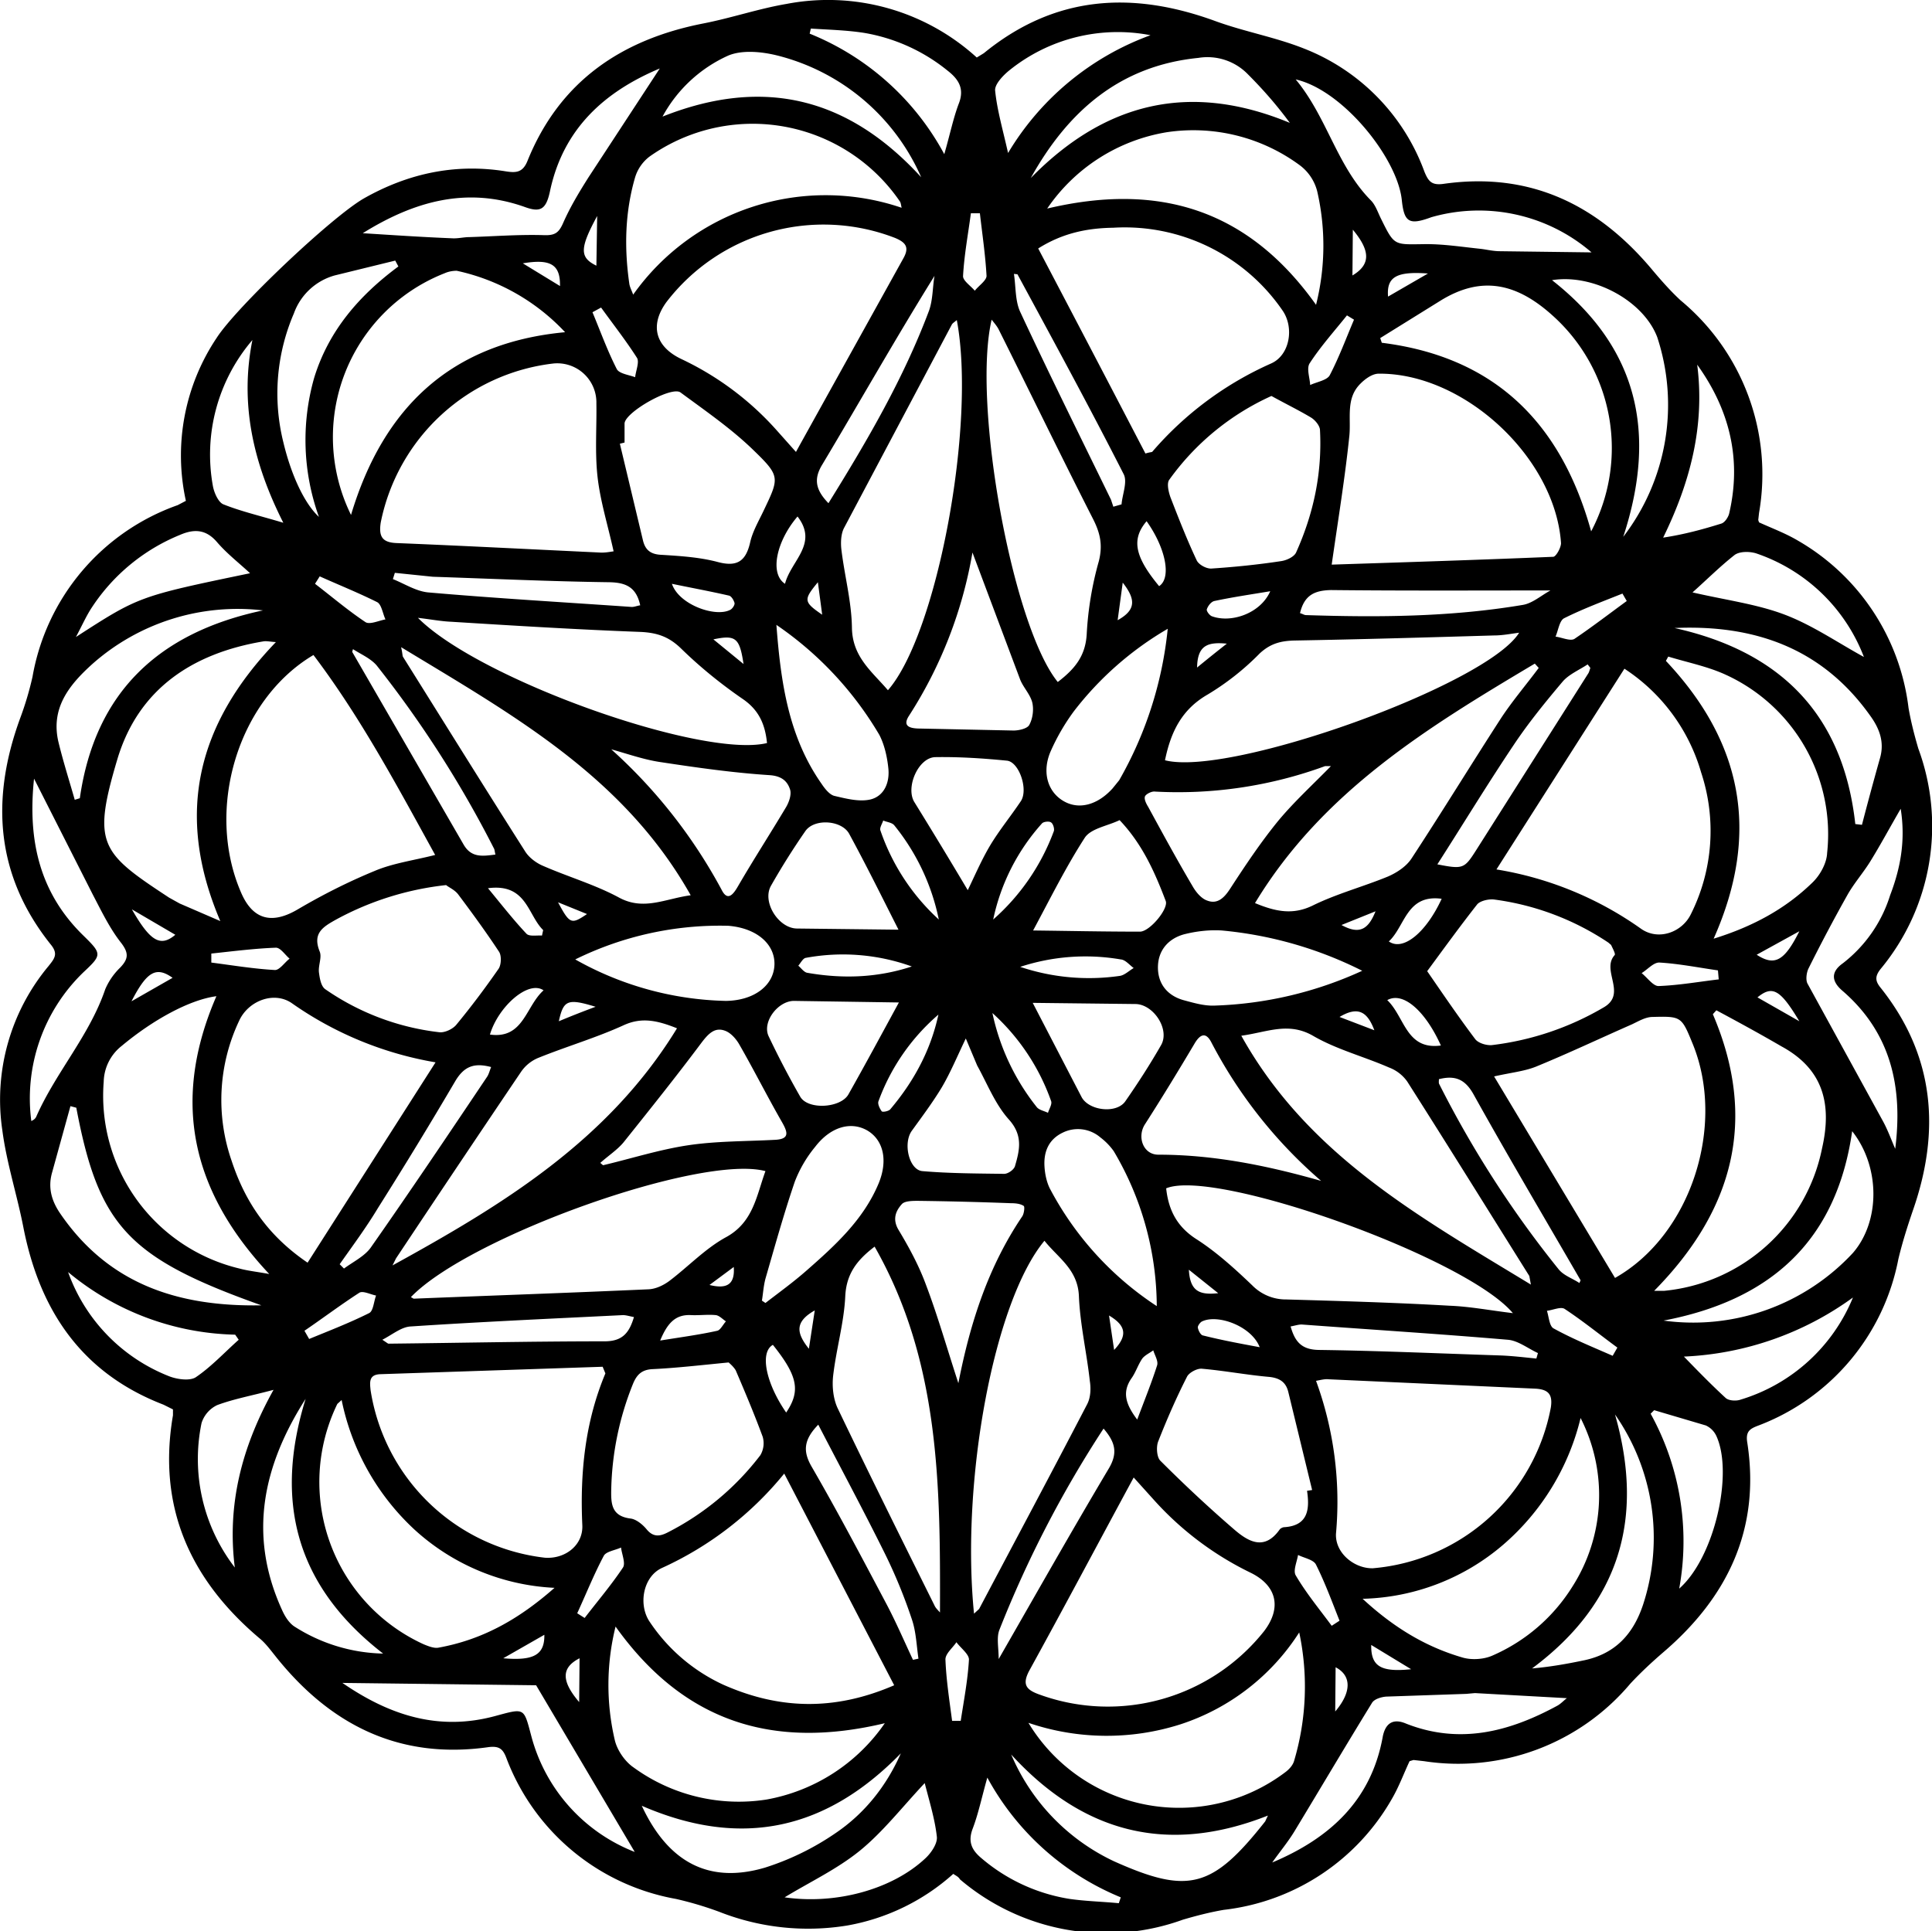 <svg xmlns="http://www.w3.org/2000/svg" viewBox="0 0 493.7 493.6" class="fleuron mandala"><style> html svg.fleuron { display: block; width: 150px; margin: 2rem auto; } .big &gt; svg.fleuron { width: 300px; } .small &gt; svg.fleuron { width: 80px; } .fleuron.mandala { fill: currentColor; } </style><path d="M243.6 478.9a54.8 54.8 0 0 1-27.1 13.2 61.9 61.9 0 0 1-32.7-3.5 88.1 88.1 0 0 0-11.1-3.3 57 57 0 0 1-43.3-36c-.9-2.4-1.9-3.1-4.5-2.8-23 3.3-40.8-5.8-54.8-23.6-1.2-1.5-2.4-3.1-3.9-4.3-17.7-15-26-33.6-22-56.9v-1.5l-2.4-1.2C21 351 10.2 335.1 6 313.8c-1.6-8.3-4.3-16.5-5.4-24.9a53.3 53.3 0 0 1 11.8-42c1.5-1.9 2.6-3.1.5-5.6-14-17.6-15.3-37-7.8-57.6A82 82 0 0 0 8.3 173a56.9 56.9 0 0 1 37.1-43.9l2.1-1.1a54 54 0 0 1 7.9-41.7c5.1-7.9 29.4-30.9 37.6-35.6 11.3-6.4 23.4-9 36.3-6.9 2.6.4 4.3.3 5.5-2.7 8.2-20.3 24-31 44.9-35.1 7.2-1.4 14.2-3.8 21.3-5a56.4 56.4 0 0 1 48.6 13.7l1.8-1.1c18.1-14.8 37.9-16 59.2-8.2 7.4 2.7 15.3 4.1 22.6 7A53.5 53.5 0 0 1 364 43.9c1 2.4 1.8 3.5 4.8 3.1 22.3-3.2 39.7 5.4 53.7 22.3 2.2 2.6 4.5 5.2 7 7.5a57.7 57.7 0 0 1 20 54.3l-.2 1.8.2.6c3.3 1.5 6.8 2.8 10 4.7a57.3 57.3 0 0 1 28.2 42.7c.6 3.5 1.5 7 2.5 10.4a57.2 57.2 0 0 1-9.6 56.3c-1.6 2-1.4 3.2.1 5 13.7 17.3 15.2 36.5 8.1 56.8-1.4 4.1-2.7 8.2-3.7 12.4a57 57 0 0 1-35.7 42.5c-2.1.8-3.4 1.4-2.9 4.4 3.4 22-5 39.5-21.5 53.6-2.9 2.5-5.8 5.2-8.4 8a57.5 57.5 0 0 1-52.7 19.8l-2.7-.3-1 .3c-1.5 3.2-2.7 6.5-4.5 9.6a56.9 56.9 0 0 1-43 28.4c-3.5.6-7 1.5-10.4 2.5a57.6 57.6 0 0 1-57-10.3c-.4-.7-1-.9-1.7-1.4zm-86.8-338c-1.5-6.8-3.4-12.8-4.1-19-.7-6.2-.2-12.5-.3-18.8a10 10 0 0 0-11-10.2 51 51 0 0 0-44.1 40.6c-.6 3.8.5 5.2 4.3 5.3 17.2.7 34.4 1.6 51.5 2.4 1.3.1 2.4-.1 3.7-.3zm179.5 212a90 90 0 0 1 5.1 39c-.3 5 4.7 9 9.4 8.9a50.6 50.6 0 0 0 45.5-41.1c.5-3.3-.6-4.6-3.9-4.8l-52.9-2.4c-.8-.1-1.7.1-3.2.4zm4-208.6c18.5-.6 37.5-1.2 56.6-2 .7 0 2-2.3 2-3.5-1.5-21.9-24.8-43.5-46.6-43.3-1.6 0-3.4 1.3-4.6 2.5-3.9 3.8-2.4 8.8-2.9 13.5-1.1 10.6-2.8 20.9-4.5 32.8zM154.7 351l-.7-1.7-56.8 1.9c-3 .1-2.7 2.1-2.5 4.1a51 51 0 0 0 44.5 42.8c5.2.4 9.9-3.2 9.6-8.4-.6-13.3.7-26.3 5.9-38.7zM80.1 167.4c-19.4 11.5-27.7 39.5-18.5 60.7 3 7 7.9 8.2 14.5 4.3 6.3-3.7 12.8-7 19.6-9.8 4.7-2 10-2.7 15.5-4.1-9.7-17.6-19-35.1-31.1-51.1zm148.4 263.3l-28.1-54.1a86.3 86.3 0 0 1-31.2 24.1c-4.9 2.2-6.2 9.5-3.1 13.9a45.5 45.5 0 0 0 18.6 15.9c13.9 6.2 28.1 7 43.8.2zm184.2-104.1c19.5-11 28.3-39 19.9-59.7-2.9-7.1-2.9-7.2-10.3-7-1.8 0-3.6 1.1-5.3 1.9-8.2 3.6-16.2 7.4-24.5 10.8-3 1.2-6.3 1.5-10.7 2.5l30.9 51.5zm-301.4-55.1a90 90 0 0 1-36.7-15.1c-4.6-3.2-11.2-.6-13.5 4.5a47.3 47.3 0 0 0-1.9 35.8c3.4 10.3 9.1 19 19.4 26l32.7-51.2zm303.8-100.6l-32.7 51.3a88.2 88.2 0 0 1 37 15.2c4.5 3.1 10.5.8 12.7-3.8a47.5 47.5 0 0 0 2.6-36.2 47.3 47.3 0 0 0-19.6-26.5zm-122.4-55c1.3-.4 1.7-.3 1.8-.5a86.1 86.1 0 0 1 30.3-22.5c4.8-2.1 6-9.2 2.9-13.6a48.9 48.9 0 0 0-43.2-21.1c-6.3.1-12.7 1.2-19.2 5.3a14478 14478 0 0 1 27.4 52.4zm-89.3-.4l1.1-2 26.3-47.4c1.6-2.8.8-4.1-2.1-5.3a50.6 50.6 0 0 0-58.4 16.4c-4.3 5.9-2.9 11.4 3.9 14.6a76 76 0 0 1 24.3 18.2l4.9 5.5zm86.3 262.1c-9.3 17.2-17.9 33.4-26.7 49.4-1.9 3.6-.7 4.9 2.7 6.1a51 51 0 0 0 57.3-16.2c4.6-6 3.3-11.7-3.5-15a80.3 80.3 0 0 1-24.3-18.2l-5.5-6.1zm8-183.3c16.7 4.3 82.3-19.3 90.5-32.6-2.3.3-4.3.7-6.4.7-17 .5-34 1-51.1 1.3-3.5.1-6.1.8-8.8 3.3a66.8 66.8 0 0 1-13.3 10.5c-6.6 3.8-9.4 9.5-10.9 16.8zm-195.2-28.9c.4 1.7.3 2.2.5 2.5 10.4 16.6 20.7 33.2 31.2 49.7 1 1.6 2.9 3 4.6 3.7 6.4 2.8 13.3 4.8 19.4 8.1 6.3 3.4 11.7.3 18.3-.6-17.1-30.4-45.5-46.1-74-63.4zm142-83.6c-.7.6-1.1.8-1.3 1.2l-27.5 51.9c-.8 1.5-.9 3.7-.7 5.5.8 6.7 2.6 13.3 2.7 20 .1 7.5 5.1 11.2 9.2 16 12.6-14.4 22.6-68.1 17.6-94.6zm4.4 330.6l1.3-1.2c9.2-17.4 18.5-34.8 27.6-52.3.9-1.7 1-4 .7-5.9-.8-7.3-2.5-14.5-2.8-21.8-.3-6.8-5.3-9.7-8.8-14.1-12.9 15.5-21.4 61.3-18 95.3zm-53.3-113.1c-16.6-4.4-75.8 16.8-90.6 32.2l.7.4c20-.8 40.1-1.5 60.1-2.4 1.8-.1 3.7-1 5.2-2.1 4.9-3.7 9.2-8.3 14.5-11.2 7-3.8 7.8-10.6 10.1-16.9zm195.6 29l-.4-2.2c-10.4-16.6-20.7-33.2-31.2-49.7a10 10 0 0 0-4.7-3.6c-6.4-2.8-13.4-4.6-19.4-8.1-6.3-3.6-11.7-.9-18.3 0 17 30.5 45.4 46.2 74 63.6zm-4.6 7.3c-12-14.3-76.1-37.1-88.6-31.9.6 5.6 2.8 9.9 7.9 13.1 5.1 3.3 9.7 7.5 14.1 11.7a12 12 0 0 0 8.7 3.6c13.9.4 27.8.8 41.7 1.6 5.2.2 10.4 1.2 16.2 1.9zM230.4 53.1c-.2-.9-.2-1.3-.5-1.7A45.6 45.6 0 0 0 166 40a10.5 10.5 0 0 0-3.7 5.3c-2.6 8.9-2.8 18-1.5 27.1.1.9.6 1.8 1 2.9a60.3 60.3 0 0 1 68.6-22.2zm32.4 387.2a45 45 0 0 0 65.8 12.5c.9-.7 1.8-1.7 2.1-2.8a66.6 66.6 0 0 0 1.3-32.8 57 57 0 0 1-30.4 23.5 62 62 0 0 1-38.8-.4zm143.8-304.5a45.5 45.5 0 0 0-9.9-55.2c-9.1-8.2-18.1-10.3-28.7-3.7l-15.3 9.5.4 1.2c28.8 3.6 45.8 20.4 53.5 48.2zm-264.9 270a57 57 0 0 1-35.8-14.9 62 62 0 0 1-18.6-33.1l-1.1 1a45.6 45.6 0 0 0 22 61.4c1.2.5 2.7 1.1 3.8.9 11.1-2 20.4-7.1 29.7-15.3zm296.9-147.6l-.9 1c11.5 26.9 5.3 50.1-15 70.7h2.5a45.6 45.6 0 0 0 40.4-36.4c2.6-11.4.3-20.3-10.4-26.1-5.5-3.2-11-6.2-16.6-9.2zM70.5 164.1c-1.5-.1-2.3-.3-3.1-.2-18.1 3-32 12.1-37.4 30.1-6.5 21.8-4.3 23.9 13.2 35.4l2.7 1.5 10.4 4.5c-11.8-27.6-5.7-50.6 14.2-71.3zm153 154.5c-4.6 3.5-7.2 7-7.5 12.6-.3 6.8-2.3 13.5-3.1 20.4-.3 2.7 0 5.9 1.2 8.4 8.1 16.9 16.4 33.6 24.7 50.3.3.7.9 1.2 1.4 1.8.1-32.3 0-64.2-16.7-93.5zm169.7-147.9l-1-1.1c-27.2 16.2-54.2 32.6-71.5 61.2 5.3 2.2 9.7 3.1 14.8.6 6.1-3 12.9-4.8 19.2-7.4 2.3-1 4.7-2.6 6-4.6 7.8-11.9 15.2-24 22.9-35.9 2.9-4.4 6.4-8.5 9.6-12.8zm-122.9 3.6c4.3-3.3 7.1-6.6 7.4-12.3a85 85 0 0 1 3.1-18.6c1-4 .4-7-1.4-10.6-8.2-16.1-16.1-32.4-24.2-48.6-.4-.8-1-1.5-1.8-2.5-5 21.5 5.3 78.3 16.9 92.6zM196 189.9c-.5-5-2.2-8.6-6.4-11.4-5.5-3.8-10.8-8.1-15.6-12.8-3.1-3-6.1-4-10.3-4.2-16.1-.6-32.3-1.6-48.4-2.6-2.5-.1-5.1-.6-8.5-1 15.7 15.8 72.7 36 89.2 32zm-23 72.9c-5-2-9-2.9-13.6-.8-7 3.2-14.5 5.4-21.7 8.3a9.9 9.9 0 0 0-4.6 3.7 7888.5 7888.5 0 0 0-31.9 47.6l-.9 1.8c28-15.4 55.1-31.8 72.7-60.6zm264.9-22.9c10-3.1 18.3-7.6 25.2-14.3 2-1.9 3.7-5 3.8-7.6a44.8 44.8 0 0 0-26-45.6c-4.6-2.1-9.7-3.1-14.6-4.6l-.6 1.1c19.4 20.6 24.3 43.8 12.2 71zM55.3 254.6c-6.9.9-16.3 6.1-24.2 12.7a12 12 0 0 0-4.6 9.2 45.4 45.4 0 0 0 34.7 47.7c2.2.6 4.4.8 7.6 1.4-20.1-21.4-25-44.5-13.5-71zm34.4-123c8.3-27.7 25.8-44 54.7-46.7a53.3 53.3 0 0 0-27.7-15.7c-1 0-2.1.2-3 .6a45 45 0 0 0-24 61.8zm177.9-78.3c28.3-6.7 51.2 0 68.7 24.6a62 62 0 0 0 .3-29 12 12 0 0 0-4.5-6.7 45.8 45.8 0 0 0-34-8.4 46 46 0 0 0-30.5 19.5zM157.3 415.7a61.9 61.9 0 0 0-.2 29c.6 2.6 2.6 5.5 4.8 7a45.7 45.7 0 0 0 34 8.2 46.7 46.7 0 0 0 30.2-19.5c-28.5 6.8-51.3-.2-68.8-24.7zm246.6-53.3a61.9 61.9 0 0 1-19.8 32.4 57.2 57.2 0 0 1-35.9 13.8c8 7.4 16.2 12.3 25.5 15 2.3.7 5.5.5 7.7-.5a45.4 45.4 0 0 0 20.4-17.6 43.4 43.4 0 0 0 2.1-43.1zm-217.7-14.2c-7.2.7-13.2 1.4-19.3 1.7-2.9.1-4.2 1.4-5.2 3.9a76.2 76.2 0 0 0-5.5 26.6c-.1 3.9 0 7.1 5 7.7 1.4.2 3 1.5 4 2.7 1.7 2.1 3.4 1.9 5.5.8a69.2 69.2 0 0 0 23.6-19.7 6 6 0 0 0 .6-4.7c-2.1-5.7-4.5-11.4-6.9-17-.6-1-1.6-1.8-1.8-2zM334 381l1.3-.2-6.1-25.1c-.6-2.4-2.1-3.5-4.8-3.8-5.8-.5-11.5-1.6-17.3-2.1-1.2-.1-3.3 1-3.8 2.1-2.7 5.3-5.1 10.8-7.3 16.4-.6 1.4-.4 4.1.5 5 6.1 6.1 12.4 12 18.9 17.6 3.6 3.1 7.7 5.5 11.6 0 .2-.3.8-.6 1.2-.6 6.1-.4 6.5-4.6 5.8-9.3zm30.7-132.8c4 5.8 8 11.7 12.3 17.4.8 1 2.8 1.6 4.2 1.5a73.5 73.5 0 0 0 28.7-9.7c5.9-3.5-.8-9.4 2.7-13.3.3-.3-.5-1.7-.9-2.6l-.7-.6a68.5 68.5 0 0 0-29.1-11c-1.4-.2-3.6.3-4.4 1.2-4.4 5.6-8.6 11.4-12.8 17.1zm-250.7-22a75.9 75.9 0 0 0-28.1 8.8c-3.4 1.9-6.1 3.5-4.2 8.2.6 1.5-.4 3.5-.2 5.3.2 1.5.5 3.5 1.6 4.3a63.9 63.9 0 0 0 29.1 11c1.4.2 3.5-.8 4.4-1.9 3.8-4.6 7.4-9.4 10.8-14.3.7-1 .8-3.4.1-4.4-3.3-5-6.8-9.8-10.4-14.6-.9-1.2-2.4-1.8-3.1-2.4zm45.6-113.1l-1.2.3 5.9 24.7c.6 2.5 2 3.6 4.8 3.7 4.8.3 9.6.6 14.2 1.8 5.1 1.4 7.3-.2 8.4-5 .6-2.7 2.1-5.3 3.3-7.8 4.1-8.6 4.5-9-2.2-15.5-5.7-5.6-12.4-10.2-18.9-15-2.3-1.7-14.1 5-14.3 7.9v4.9zm165.3-11.9a65 65 0 0 0-26.1 21.4c-.7.9-.2 3.1.3 4.5 2.1 5.4 4.2 10.8 6.7 16.1.5 1.1 2.5 2.2 3.8 2.1 6-.4 11.9-1 17.8-1.9 1.4-.2 3.3-1.1 3.8-2.2 4.5-10 6.7-20.4 6.1-31.4-.1-1.1-1.3-2.5-2.3-3.1-3-1.8-6.1-3.3-10.1-5.5zm-26.5 59.5a82.8 82.8 0 0 0-24 21.1 54 54 0 0 0-6 10.4c-2.2 5.3-.6 10.3 3.5 12.6 3.9 2.2 8.6.9 12.4-3.3l1.7-2.1a97.4 97.4 0 0 0 12.4-38.7zM147 245.2a81.8 81.8 0 0 0 38.5 10.6c7.3-.1 12.2-4 12.4-9.2.2-5.2-4.4-9.4-11.8-10a83.6 83.6 0 0 0-39.1 8.6zm101.5-104a111.6 111.6 0 0 1-16.2 41.7c-1.9 2.9.5 3.3 3 3.3l23.7.5c1.4 0 3.5-.5 4-1.4.9-1.6 1.2-3.9.8-5.7-.5-2.1-2.3-3.9-3.1-5.9l-12.2-32.5zm-3.6 212.3c3.1-15.9 7.8-30 16.3-42.6.5-.7.7-2.5.4-2.7-.9-.6-2.2-.7-3.3-.7a937 937 0 0 0-23.7-.6c-1.4 0-3.5 0-4.2.9-1.5 1.7-2.4 3.8-.8 6.5 2.7 4.5 5.2 9.1 7 14 3 7.9 5.3 16 8.3 25.2zm95.2-157.7h-1.5a109.2 109.2 0 0 1-43.5 6.5c-.8-.1-2.2.6-2.5 1.2-.3.7.3 1.9.8 2.7 3.7 6.8 7.4 13.6 11.3 20.2.9 1.6 2.3 3.3 3.9 3.8 2.5.9 4.2-.7 5.7-3 3.9-6 7.9-12 12.4-17.5 4-4.8 8.7-9.1 13.4-13.9zm8 52.3a100.1 100.1 0 0 0-35.9-10.3c-3.2-.2-6.6.2-9.7 1-3.9 1.1-6.5 4-6.6 8.2-.1 4.3 2.3 7.4 6.5 8.6 2.6.7 5.3 1.5 7.9 1.4a97.8 97.8 0 0 0 37.8-8.9zm-194.7 49.1l.7.6c7.2-1.7 14.4-4 21.7-5.1 7.3-1.1 14.9-1 22.3-1.4 3.7-.2 3.2-1.9 1.8-4.4-3.8-6.6-7.2-13.4-11-20-.8-1.4-2.2-3-3.7-3.5-2.5-.9-4.1.7-5.8 2.9-6.5 8.7-13.3 17.2-20.1 25.7-1.6 1.9-3.9 3.4-5.9 5.2zm41.3 35.2l.9.6c3.5-2.7 7.1-5.3 10.4-8.2 7.3-6.4 14.6-13 18.5-22.3 2.5-6 1.2-11.2-2.9-13.6-4.2-2.4-9.4-.9-13.3 4.2a32 32 0 0 0-5.2 8.9c-2.8 8.2-5.1 16.5-7.5 24.8-.5 1.9-.6 3.8-.9 5.6zm-38.5-140.9a132.6 132.6 0 0 1 28.2 35.9c1.6 3.2 3.1 1 4.3-1.1 3.9-6.7 8.1-13.2 12.1-19.9.8-1.3 1.5-3.3 1.1-4.6-.7-2.2-2.2-3.5-5.3-3.7-9.2-.6-18.4-1.9-27.6-3.3-4.3-.6-8.5-2.1-12.8-3.3zm181.4 110.3a119.8 119.8 0 0 1-28-35.3c-1.4-2.8-2.9-2.3-4.4.3-4.1 6.9-8.3 13.8-12.6 20.5-2.1 3.2-.5 7.8 3.4 7.8 14.2 0 27.9 2.8 41.6 6.7zM198.4 159.7c1.1 14.4 3 28.5 11.6 40.7.8 1.2 2 2.7 3.2 3 3 .7 6.4 1.6 9.3.9 3.5-.9 4.9-4.4 4.5-8-.3-2.9-1-6-2.3-8.5a88.2 88.2 0 0 0-26.3-28.1zm97.2 174.1a78.2 78.2 0 0 0-11-39.6 16 16 0 0 0-3.4-3.5 8.8 8.8 0 0 0-9.7-1.2c-3.5 1.7-4.8 4.8-4.6 8.5.1 1.9.5 3.9 1.3 5.6a81 81 0 0 0 27.4 30.2zM162.2 473.3L137 430.7l-49.5-.6c12.2 8.4 24.7 12.3 38.9 8.5 7.8-2.1 7.4-2.3 9.4 5.2a43.8 43.8 0 0 0 26.4 29.5zM8.7 199c-1.7 16.1 1.6 29.3 12.5 40 4.9 4.8 4.9 5 .1 9.5a44.8 44.8 0 0 0-13.3 38c.7-.3 1.1-.7 1.3-1.2 5-11.3 13.6-20.7 17.6-32.5a17 17 0 0 1 3.8-5.5c2.1-2.2 2.3-3.7.2-6.4-2.9-3.7-5-8.1-7.2-12.3L8.7 199zm391.7 235l-23.5-1.3-2.2.2-20.5.7c-1.2.1-3 .6-3.6 1.6-6.7 10.9-13.2 21.9-19.8 32.8-1.7 2.8-3.8 5.3-5.7 8 14.7-6.2 25.2-15.8 28.2-31.9.6-3.5 2.5-5.1 6-3.6 13.7 5.4 26.4 2.1 38.7-4.6.9-.5 1.7-1.4 2.4-1.9zm85.3-227.3c-2.9 5-5.2 9.3-7.8 13.5-1.8 2.9-4.1 5.5-5.8 8.5a425 425 0 0 0-10 18.9c-.5 1.1-.7 2.9-.2 3.8l19.3 35.2c1.2 2.2 2.1 4.7 3.1 7 2-15.8-1.1-29.7-13.5-40.4-2.8-2.4-3-4.8.1-7a35.2 35.2 0 0 0 12.1-17.4c2.6-6.8 4-13.9 2.7-22.1zm-79-142.2a44.1 44.1 0 0 0-40.9-9c-5.7 2.1-7 1.4-7.6-4.5-1.2-10.7-15.1-28-27.1-30.7 8 9.6 10.5 22.1 19.2 30.9 1.2 1.2 1.8 3.1 2.6 4.7 3.4 6.9 3.3 6.6 10.8 6.5 4.9-.1 9.8.7 14.7 1.2 1.6.2 3.2.6 4.9.6l23.4.3zm-314-4.9c7.9.5 15.3 1 22.8 1.3 1.5.1 3-.3 4.4-.3 6.4-.2 12.8-.7 19.1-.5 2.8.1 3.8-.6 4.9-3.1 1.8-4.1 4.1-7.9 6.5-11.7l18.2-27.8c-14.3 6-24.6 15.5-28 31.1-1 4.9-2.4 5.8-6.5 4.3-14.9-5.3-28.4-1.4-41.4 6.7zM264 237.8c8.7.1 18 .3 27.3.3 2.5 0 7.3-5.8 6.6-7.8-2.8-7.4-6-14.6-11.8-20.7-3.1 1.5-7.3 2.1-8.9 4.5-4.9 7.6-8.9 15.7-13.2 23.7zm-16.7-10.3c1.7-3.5 3.5-7.7 5.7-11.4 2.4-4 5.3-7.5 7.9-11.4 1.9-3-.5-10-3.6-10.3-6.1-.6-12.2-1-18.3-.9-4.3.1-7.6 7.6-5.4 11.4a1497 1497 0 0 1 13.7 22.6zm-17.7 10.1c-4.3-8.5-8.3-16.6-12.6-24.5-1.9-3.5-8.9-4-11.2-.7a183 183 0 0 0-8.8 14c-2.3 4.1 1.9 10.8 6.6 10.9l26 .3zm34.3 18.7l12.5 24.1c1.9 3.5 9 4.3 11.2 1 3.2-4.6 6.3-9.4 9.1-14.3 2.3-4-1.9-10.4-6.5-10.5l-26.3-.3zm-17.1 9.1c-2.3 4.8-4 8.9-6.2 12.6-2.3 3.8-5 7.4-7.6 11-2.3 3.2-.7 10 2.7 10.3 7 .6 14 .6 20.9.7 1 0 2.6-1.1 2.8-2.1 1.2-4.1 2-7.8-1.6-11.8-3.5-3.9-5.5-9.1-8.1-13.8l-2.9-6.9zm-17.1-9.2l-26.7-.4c-4.1-.1-8.3 5.3-6.6 9a228 228 0 0 0 8.1 15.5c2 3.4 10.3 2.9 12.3-.6 4.4-7.8 8.6-15.6 12.9-23.5zm183 105.3c7.5 26.3 1.4 48.1-21.2 64.9 4.7-.4 9.1-1.2 13.4-2.1 7.9-1.7 12.5-6.7 15-14.3a55 55 0 0 0-7.2-48.5zM101.8 68.1l-.8-1.5-15.5 3.8a15.5 15.5 0 0 0-10.4 9.7 51.7 51.7 0 0 0-2.7 32.9c2 8.4 5.4 15.7 9.1 19.1a57.9 57.9 0 0 1-1.2-35.6c3.7-12 11.5-21 21.5-28.4zm-82.3 215l-1.5-.4-4.7 17c-1.1 3.9-.1 7.3 2.2 10.6C27.7 328 45.2 334 66.8 333.6c-34-12.1-41.6-20.3-47.3-50.5zM263.4 45.5c18.9-19.3 40.6-24.7 66.2-14.1-3.3-4.5-6.9-8.6-10.7-12.4a14.4 14.4 0 0 0-12.7-4.2c-20 2-33.3 13.6-42.8 30.7zm-99.4 416c6.8 14.6 17.3 20 31.5 15.8a68.3 68.3 0 0 0 18-8.8c7.4-5 13-12 16.7-20.4-18.8 19.3-40.4 24.6-66.2 13.4zm310.1-250.9l1.7.2a843 843 0 0 1 4.6-17c1.2-4.1-.1-7.6-2.5-10.9-12.3-17.3-29.6-23.3-50-22.4 27 6 43.1 22 46.2 50.1zM169.3 29.8c26.4-10.5 47.9-4.4 66.1 15.5a54.7 54.7 0 0 0-36.7-31.1c-4-1-9-1.5-12.6 0a35.8 35.8 0 0 0-16.8 15.6zM324 464c-25.8 10.2-47.4 4.3-65.6-15.6a53.1 53.1 0 0 0 26.3 27.3c19 8.5 25.1 6.9 38.6-10.2l.7-1.5zm101.1-126.5a55.7 55.7 0 0 0 48.4-17.3c7-8.1 7-22-.2-31.1-4 28-20.8 43.2-48.2 48.4zM67.2 156a55.9 55.9 0 0 0-43.6 13.7c-6 5.4-10.8 11.4-8.6 20.2 1.2 4.9 2.7 9.6 4.1 14.5l1.3-.4c3.9-27.3 20.4-42.4 46.8-48zm347.6-18.8a55.4 55.4 0 0 0 8.7-51c-3.5-9.3-16.3-16.3-26.9-14.6 21.8 17.1 27 38.8 18.2 65.6zM78.1 357.5c-10.8 16.9-14.8 34.6-6.1 53.8.7 1.6 1.7 3.3 3.1 4.3a43.6 43.6 0 0 0 22.8 7c-22.6-17.5-27.8-39.3-19.8-65.1zm-5.7-223.9c-7.9-15.6-11.1-30.7-7.9-46.7a45 45 0 0 0-10.1 37.3c.3 1.7 1.4 4.2 2.7 4.7 4.5 1.8 9.3 2.9 15.3 4.7zm350.3 226.8l-.9.9a67.4 67.4 0 0 1 7.3 44.7c9-7.9 13.9-29.4 9.5-39a5.5 5.5 0 0 0-2.7-2.7l-13.2-3.9zM60 400.6c-2-16 1.7-30.7 9.9-45.4-5.6 1.5-10.1 2.3-14.4 3.9a7.6 7.6 0 0 0-4 4.6 45.4 45.4 0 0 0 8.5 36.9zm372.5-249.2c8.7 2 16.5 3 23.6 5.7 7.1 2.7 13.6 7.2 20.2 10.8a44.9 44.9 0 0 0-27.6-26.5c-1.7-.5-4.1-.5-5.4.4-3.7 2.9-7.1 6.3-10.8 9.6zm1.2-58.2c2 15.7-1.8 30.1-8.7 44.2 5.3-.8 10.1-2.1 14.9-3.6.9-.3 1.8-1.7 2-2.7 3.2-13.9 0-26.5-8.2-37.9zM285.9 486.4l.5-1.5a68.3 68.3 0 0 1-34.1-30.6c-1.5 5.3-2.3 9.3-3.8 13.2-1.2 3.3-.1 5.4 2.3 7.4a45.7 45.7 0 0 0 22.5 10.4c4.2.6 8.5.7 12.6 1.1zM61 342.4l-.9-1.3a69 69 0 0 1-42.7-16 44.8 44.8 0 0 0 25.5 26.5c2.1.9 5.5 1.4 7.1.4 4-2.7 7.4-6.4 11-9.6zm369.3 4.3c3.5 3.6 7 7.2 10.7 10.6.8.7 2.7.8 3.8.4a45.1 45.1 0 0 0 28.7-26.1 79.3 79.3 0 0 1-43.2 15.1zM63.9 146.5c-2.8-2.6-5.9-5-8.4-7.9-2.8-3.3-5.8-3.5-9.5-1.9a49.1 49.1 0 0 0-22.5 18.5c-1.4 2.1-2.4 4.4-4.1 7.6 16.1-10.4 16.1-10.4 44.5-16.3zm172.4 309.2c-5.9 6.3-10.7 12.5-16.6 17.3-5.8 4.7-12.8 8-19.2 11.9 13.1 1.9 27.5-2 36-10 1.5-1.4 3.1-3.8 2.9-5.5-.5-4.5-1.9-9-3.1-13.7zm5-416.3c1.5-5.2 2.3-9.2 3.7-12.9 1.5-3.8 0-6.2-2.8-8.4a46 46 0 0 0-21.4-9.7c-4.5-.7-9.1-.8-13.6-1.1l-.3 1.3a67.9 67.9 0 0 1 34.4 30.8zM294 9a44.1 44.1 0 0 0-36.1 9c-1.6 1.3-3.8 3.6-3.6 5.2.5 4.9 1.9 9.7 3.3 15.9A70.5 70.5 0 0 1 294 9zM97.7 342.4c1.1.7 1.4 1 1.6 1 18.4-.2 36.8-.6 55.2-.6 4.6 0 6.3-2.2 7.5-6.2-1.1-.2-2-.5-2.8-.5-18.1.9-36.1 1.7-54.2 2.9-2.4.1-4.6 2-7.3 3.4zm111.4 21.7c-3.9 4-3.9 7-1.6 10.9 6.6 11.4 12.7 23 18.9 34.7 2.5 4.7 4.6 9.6 6.9 14.5l1.4-.3c-.5-3.4-.6-6.9-1.7-10.1a132 132 0 0 0-7-17c-5.4-10.9-11.1-21.5-16.9-32.7zM90.2 165.9l-.2.7 28.5 49.3c2 3.4 4.9 2.9 8.1 2.5-.2-.8-.2-1.3-.4-1.6a280 280 0 0 0-30-46.8c-1.6-1.8-4-2.8-6-4.1zM260 70.1l-.9-.1c.5 3.3.3 6.9 1.6 9.7 7.5 16.1 15.4 32 23.2 48l.6 1.8 2.1-.6c.2-2.6 1.6-5.8.5-7.8-8.7-17.1-17.9-34-27.1-51zm-48.3 58.5c10-16.1 19.2-31.9 25.7-49.2 1-2.8.9-6 1.4-8.9-10 16.1-19.1 32.2-28.6 48.1-2.3 3.7-1.9 6.5 1.5 10zM329.8 339c1.1 3.9 2.8 5.9 7.1 6 15.4.2 30.8.9 46.2 1.4 3.2.1 6.4.5 9.5.8l.4-1.4c-2.6-1.2-5.1-3.2-7.7-3.4-17.6-1.5-35.1-2.6-52.7-3.9-.8 0-1.7.3-2.8.5zm-243-15.9l1.1 1.1c2.3-1.7 5.2-3.1 6.8-5.3 10.1-14.4 19.9-29 29.7-43.6.5-.7.7-1.6 1.1-2.6-4.2-1.1-6.8-.3-9.1 3.5a1171 1171 0 0 1-19.8 32.5c-3 5-6.5 9.7-9.8 14.4zm280.5-102.2c6.6 1.3 6.9 1.1 9.9-3.6l28.6-45.1c.3-.4.4-1 .6-1.5l-.7-.9c-2.1 1.4-4.7 2.5-6.3 4.3-4.4 5.2-8.8 10.6-12.6 16.3-6.7 10-12.9 20.2-19.5 30.5zm-35.1-64.2c.7.2 1.1.5 1.5.5 18.5.6 37 .5 55.4-2.6 2.5-.4 4.7-2.4 7.1-3.7-19.1 0-37.6.1-56.1-.1-4.2.1-6.8 1.3-7.9 5.9zM282 365.1a285 285 0 0 0-26.6 51.4c-.8 2-.2 4.6-.2 7.5 9.7-16.9 18.8-33 28.2-48.8 2.2-3.8 1.7-6.5-1.4-10.1zm121.6-37.2l.3-.7c-9.2-15.9-18.5-31.6-27.4-47.6-2.2-3.9-4.8-4.8-8.8-3.8 0 .5-.1 1 .1 1.3a267 267 0 0 0 30.5 47.3c1.3 1.6 3.5 2.3 5.3 3.5zM100.9 146.4l-.5 1.6c3 1.2 5.9 3.1 9 3.4 17.2 1.5 34.5 2.5 51.8 3.7.8.1 1.6-.3 2.4-.4-1-4.6-3.6-5.8-7.8-5.9-15.1-.2-30.2-.9-45.2-1.4l-9.7-1zM233 247a52 52 0 0 0-27.1-2.2c-.7.1-1.3 1.3-1.9 2 .7.6 1.4 1.6 2.2 1.8 9.1 1.6 18 1.3 26.8-1.6zm20.6 11.9a57.8 57.8 0 0 0 11.3 24c.6.8 1.9 1 2.9 1.5.3-1 1.1-2.2.8-3a55 55 0 0 0-15-22.5zm.2-23.9a55.9 55.9 0 0 0 15.5-22.6c.2-.6-.2-1.9-.7-2.2-.5-.4-1.9-.2-2.3.2a53 53 0 0 0-12.5 24.6zm6.9 12.1a55.2 55.2 0 0 0 25.5 2.3c1.2-.2 2.3-1.3 3.5-2-1.1-.8-2.1-2.1-3.3-2.2a53.4 53.4 0 0 0-25.7 1.9zM239.9 235a56 56 0 0 0-11.4-24.1c-.6-.7-1.9-.8-2.8-1.2-.3.9-1 1.9-.7 2.6a54.9 54.9 0 0 0 14.9 22.7zm-.1 24.3a53.2 53.2 0 0 0-15.3 22.1c-.3.7.3 1.9.8 2.6.2.3 1.8 0 2.2-.5 6-7.1 10.3-15 12.3-24.2zm-162 80.8l1.2 2.1c5.1-2.1 10.3-4.1 15.3-6.6 1.1-.5 1.2-2.9 1.8-4.5-1.5-.3-3.4-1.3-4.3-.7-4.8 3.1-9.3 6.5-14 9.7zm334.3 6.4l1.2-2.1c-4.5-3.3-8.8-6.8-13.5-9.9-1-.6-2.9.3-4.5.5.5 1.5.6 3.9 1.7 4.5 4.9 2.7 10.1 4.8 15.1 7zM153.6 78.6l-2.2 1.2c2 4.8 3.8 9.8 6.2 14.5.6 1.2 3.1 1.5 4.7 2.1.2-1.7 1.1-3.8.5-4.9-2.8-4.4-6.1-8.6-9.2-12.9zm96.8-24.1h-2.3c-.7 5.3-1.7 10.6-2 16-.1 1.2 1.9 2.5 3 3.8 1-1.3 3-2.6 3-3.8-.3-5.4-1.1-10.7-1.7-16zM81.7 147.3l-1.2 1.9c4.3 3.3 8.4 6.8 12.9 9.8 1.1.7 3.4-.4 5.1-.7-.7-1.5-1-3.8-2.1-4.4-4.8-2.4-9.8-4.4-14.7-6.6zm161.6 292.5h2.2c.8-5.2 1.8-10.4 2.1-15.6.1-1.4-2.1-3-3.2-4.5-1 1.5-2.9 3-2.8 4.5.2 5.1 1 10.3 1.7 15.6zm195.9-189.5l-.2-2.3c-4.9-.7-9.9-1.7-14.9-2-1.5-.1-3 1.7-4.6 2.7 1.5 1.2 3 3.4 4.4 3.3 5.2-.2 10.2-1.1 15.3-1.7zm-98.9 165.2l2-1.3c-1.9-4.8-3.7-9.7-6-14.3-.6-1.3-3-1.7-4.6-2.5-.3 1.8-1.3 4-.6 5.2 2.7 4.6 6.1 8.7 9.2 12.9zM54 243.7v2.3c5.4.7 10.8 1.6 16.2 1.9 1.2.1 2.5-1.9 3.8-2.9-1.2-1-2.3-2.8-3.5-2.8-5.4.2-10.9.9-16.5 1.5zm93.5 168.6l1.9 1.2c3.3-4.3 6.8-8.4 9.8-12.9.7-1.1-.3-3.4-.5-5.1-1.5.7-3.8 1-4.4 2.1-2.5 4.7-4.5 9.7-6.8 14.7zM346 81.7l-1.8-1.1c-3.2 4-6.7 7.9-9.5 12.2-.9 1.3 0 3.7.1 5.6 1.7-.8 4.3-1.2 5-2.5 2.4-4.6 4.2-9.5 6.2-14.2zm69.7 71.9l-1.1-1.9c-5 2-10.1 3.9-14.9 6.3-1.2.6-1.5 3.1-2.2 4.7 1.6.2 3.7 1.2 4.8.6 4.6-3.1 9-6.5 13.4-9.7zM200.9 361c3.7-5.5 3-9.3-3.4-17.3-3.4 1.9-1.8 9.8 3.4 17.3zm-62-107.9c-3.9-2.7-11.6 4.2-13.7 11.3 8.6 1.2 9.1-7.2 13.7-11.3zm185.7-102c-4.8.8-9.6 1.5-14.3 2.5-.8.2-1.6 1.2-1.9 2.1-.2.4.7 1.6 1.3 1.8 4.9 1.8 12.4-.7 14.9-6.4zM168.7 342.6c5.6-.9 10.1-1.5 14.6-2.5.8-.2 1.4-1.5 2.2-2.4-.9-.6-1.7-1.5-2.6-1.6-2.1-.2-4.2.1-6.3 0-3.9-.2-6 1.9-7.9 6.5zm153.2 1.7c-2.1-5.4-10.7-8.5-14.7-6.6-.5.2-1.2 1.2-1.1 1.6.1.7.7 1.9 1.3 2 4.8 1.2 9.6 2.1 14.5 3zM171.7 149.2c1.8 5.4 11.3 8.7 15 6.6.5-.3 1.1-1.2 1-1.7-.2-.7-.8-1.8-1.5-1.9-4.8-1.1-9.7-2-14.5-3zm28.9 0c1.5-5.9 8.6-10.2 3.2-17.2-5.4 6.3-7.2 14.6-3.2 17.2zm90 213.6c2-5.3 3.7-9.5 5.1-13.9.3-1.1-.6-2.5-1-3.8-.9.7-2.1 1.2-2.8 2.1-1.1 1.6-1.7 3.6-2.8 5.1-2.3 3.4-1.6 6.4 1.5 10.5zm63.9-107.2c4.5 4.3 4.8 12.8 13.7 11.6-3.9-8.7-9.6-13.9-13.7-11.6zM124.7 227c3.7 4.5 6.6 8.2 9.8 11.6.7.8 2.6.4 4 .5l.3-1.4c-4-3.9-4.2-12-14.1-10.7zm243.7 2.7c-9-1.2-9.3 7-13.5 10.9 3.7 2.6 9.6-2.4 13.5-10.9zM293 133.2c-3.9 4.6-3.1 9 3.2 16.6 3.2-2.1 1.7-9.7-3.2-16.6zm52.6-62.8c4.7-2.8 4.6-6.3.1-11.7l-.1 11.7zM148.1 423.8c-4.7 2.4-4.7 5.8-.1 11.2l.1-11.2zM33.7 232.4c4.7 8.2 7.3 9.7 11.1 6.5l-11.1-6.5zM152.6 55.2c-4.5 8.3-4.5 10.6-.2 12.7l.2-12.7zM459.8 238l-10.9 6c4.6 3 7.1 1.6 10.9-6zM341.2 437.4c4.1-4.8 4.3-9.1.1-11.3l-.1 11.3zM459.8 261c-4.9-8.2-6.9-9.2-10.7-6.1l10.7 6.1zm-426.2-5.1l10.5-6c-4.2-3-6.6-1.6-10.5 6zm316.8 164.5c-.1 5.5 2.5 7 10.2 6.2l-10.2-6.2zm14.5-350.5c-8.1-.6-10.6.9-10.2 5.9l10.2-5.9zM128.6 423.8c7.8.7 10.6-.9 10.5-6l-10.5 6zm14.5-350.7c.1-5.5-2.4-7-9.5-5.8l9.5 5.8zm46.9 96.6c-1-6.7-2-7.5-7.7-6.3l7.7 6.3zm-37.8 87.6c-7.2-2.2-8.2-1.7-9.4 3.7a236 236 0 0 1 9.4-3.7zm56 77.6c-5.3 3-4.6 5.9-1.5 9.8l1.5-9.8zm134.1-75l8.9 3.4c-1.8-4.8-4.2-6.2-8.9-3.4zm9.2-27l-8.7 3.5c4.7 2.6 6.9 1 8.7-3.5zm-45.6-62.3a406 406 0 0 1 7.6-6.1c-5-.5-7.5.5-7.6 6.1zm-19-21.7l-1.3 9.6c4.9-2.7 4.5-5.5 1.3-9.6zm16.9 175.6c.3 5.6 2.8 6.5 7.5 6l-7.5-6zm-20.4 11.7l1.3 8.8c3.6-3.8 2.9-6.3-1.3-8.8zM209 148.8c-3.7 4.5-3.7 5 1.1 8.3l-1.1-8.3zm-27.7 179.6c3.7.9 6.6.5 6.2-4.6l-6.2 4.6zm-38.7-97.8c3 5.6 3.4 5.7 7.4 3l-7.4-3z"/></svg>